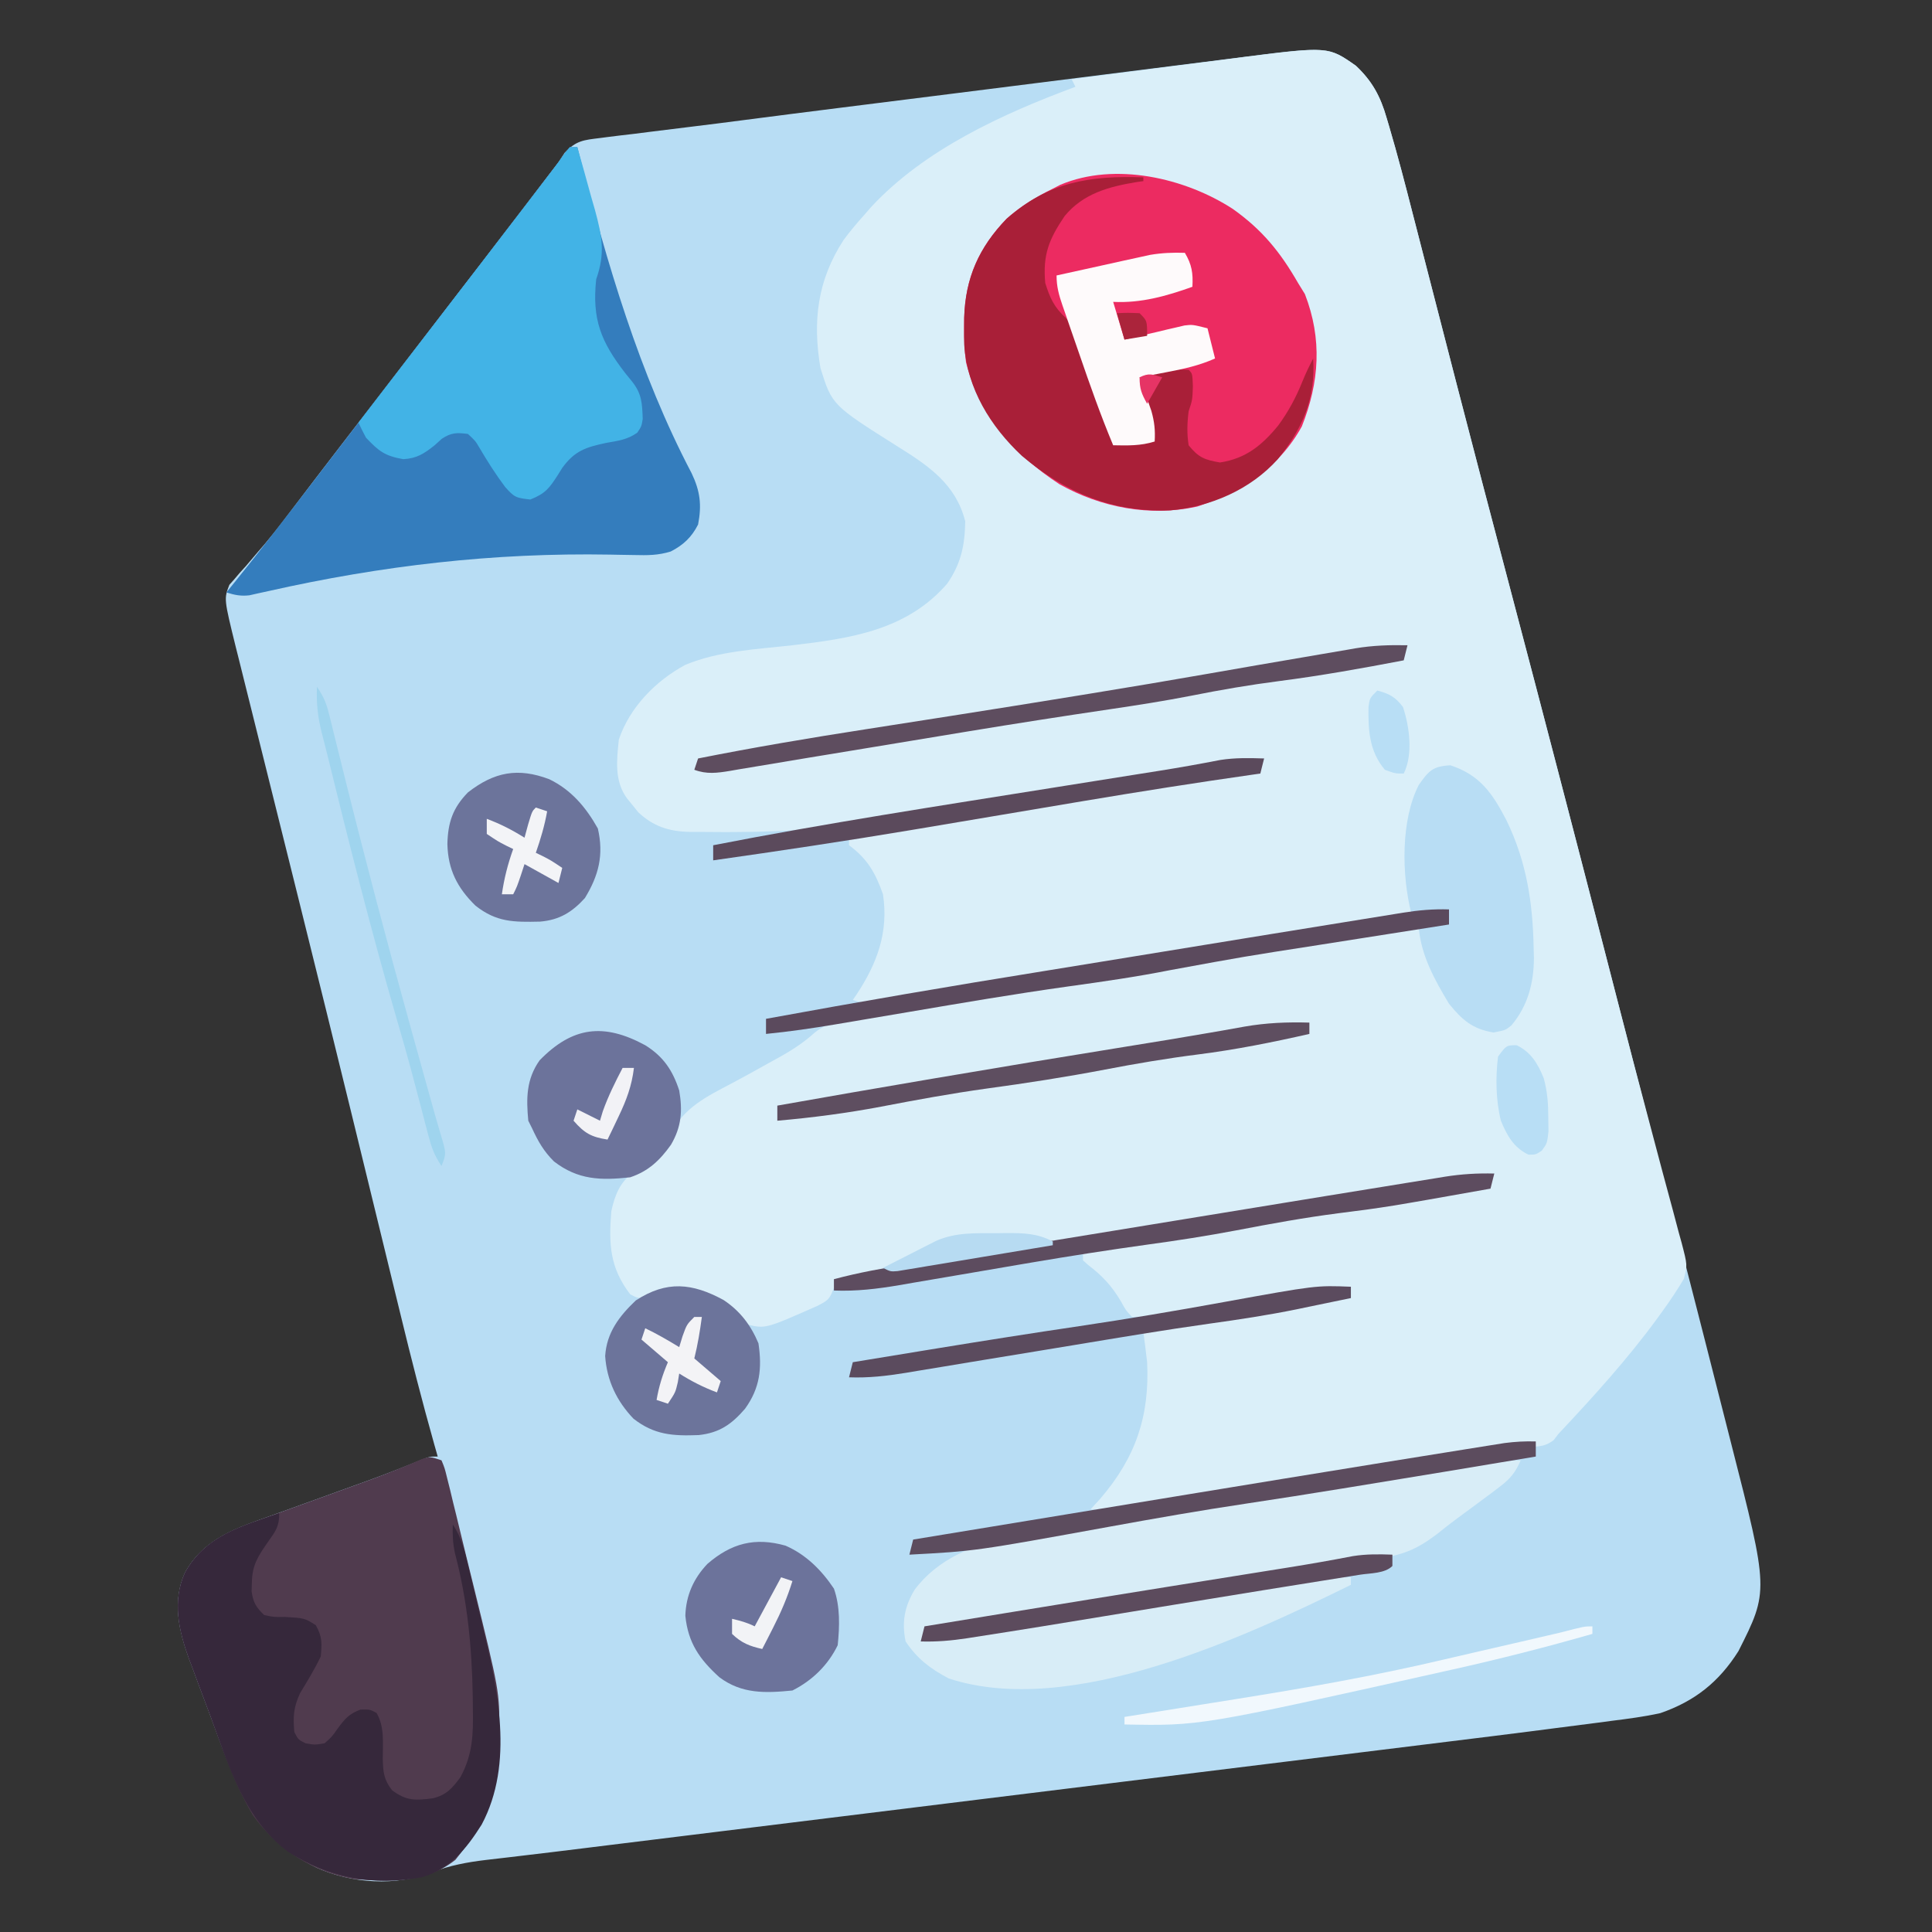 <?xml version="1.0" encoding="UTF-8"?>
<svg version="1.1" xmlns="http://www.w3.org/2000/svg" width="512" height="512">
<rect width="100%" height="100%" fill="#333333" stroke="none"/>
<path d="M0 0 C4.353 4.09 6.533 8.17 8.16 13.856 C8.369 14.557 8.578 15.258 8.794 15.98 C11.062 23.669 13.078 31.425 15.062 39.191 C15.47 40.775 15.879 42.358 16.288 43.941 C17.157 47.311 18.025 50.682 18.89 54.053 C20.99 62.233 23.104 70.41 25.216 78.587 C25.701 80.464 26.186 82.341 26.67 84.218 C31.193 101.732 35.784 119.228 40.402 136.717 C50.977 176.758 61.371 216.845 71.714 256.947 C73.212 262.755 74.711 268.563 76.211 274.371 C81.063 293.163 85.9 311.959 90.707 330.763 C91.352 333.287 91.998 335.811 92.644 338.335 C94.407 345.221 96.162 352.109 97.904 359 C98.412 361.01 98.923 363.019 99.437 365.027 C109.442 404.189 109.442 404.189 101.395 420.137 C96.238 428.327 89.809 433.424 80.684 436.582 C76.427 437.516 72.15 438.078 67.828 438.617 C66.6 438.781 65.372 438.945 64.106 439.114 C60.3 439.618 56.493 440.102 52.684 440.582 C50.435 440.872 48.187 441.163 45.939 441.454 C39.088 442.333 32.232 443.176 25.376 444.018 C22.78 444.338 20.185 444.659 17.589 444.98 C12.063 445.664 6.536 446.345 1.009 447.025 C-7.007 448.011 -15.023 449 -23.038 449.99 C-36.087 451.601 -49.136 453.211 -62.185 454.818 C-74.78 456.37 -87.375 457.922 -99.969 459.476 C-100.746 459.572 -101.522 459.668 -102.323 459.767 C-106.998 460.344 -111.673 460.92 -116.348 461.497 C-123.197 462.343 -130.047 463.188 -136.896 464.033 C-137.635 464.124 -138.374 464.215 -139.136 464.309 C-149.265 465.559 -159.395 466.808 -169.525 468.057 C-171.592 468.311 -173.658 468.566 -175.725 468.821 C-176.394 468.903 -177.064 468.986 -177.753 469.071 C-178.747 469.193 -178.747 469.193 -179.761 469.318 C-185.885 470.073 -192.01 470.828 -198.134 471.582 C-200.336 471.854 -202.537 472.126 -204.738 472.4 C-210.183 473.076 -215.63 473.739 -221.08 474.377 C-222.172 474.507 -223.265 474.637 -224.391 474.772 C-226.45 475.017 -228.51 475.258 -230.571 475.492 C-235.599 476.097 -240.119 476.939 -244.879 478.77 C-254.543 482.47 -265.895 481.757 -275.316 477.582 C-292.395 469.301 -297.44 453.916 -303.62 437.142 C-304.566 434.583 -305.531 432.032 -306.496 429.48 C-307.109 427.827 -307.721 426.174 -308.332 424.52 C-308.617 423.771 -308.903 423.023 -309.197 422.252 C-311.923 414.738 -313.712 406.939 -310.32 399.395 C-305.152 390.064 -296.431 387.455 -286.918 384.051 C-285.605 383.574 -285.605 383.574 -284.266 383.088 C-281.493 382.081 -278.717 381.081 -275.941 380.082 C-273.173 379.082 -270.405 378.08 -267.638 377.076 C-265.924 376.455 -264.21 375.836 -262.495 375.22 C-257.397 373.377 -252.367 371.411 -247.359 369.333 C-245.316 368.582 -245.316 368.582 -243.316 368.582 C-243.621 367.509 -243.926 366.436 -244.241 365.33 C-247.447 353.967 -250.357 342.551 -253.141 331.078 C-253.601 329.192 -254.061 327.307 -254.521 325.421 C-255.505 321.391 -256.487 317.359 -257.468 313.328 C-260.115 302.454 -262.77 291.582 -265.426 280.711 C-265.702 279.581 -265.978 278.45 -266.262 277.286 C-270.682 259.196 -275.151 241.118 -279.645 223.047 C-280.248 220.619 -280.851 218.192 -281.454 215.764 C-284.083 205.186 -286.715 194.609 -289.356 184.035 C-290.444 179.677 -291.527 175.319 -292.61 170.96 C-293.114 168.936 -293.619 166.913 -294.126 164.89 C-294.821 162.119 -295.51 159.347 -296.197 156.574 C-296.399 155.774 -296.601 154.975 -296.809 154.152 C-299.978 141.287 -299.978 141.287 -298.535 137.567 C-298.109 137.088 -297.684 136.61 -297.246 136.117 C-296.768 135.554 -296.291 134.99 -295.798 134.41 C-295.268 133.827 -294.738 133.245 -294.191 132.645 C-293.075 131.338 -291.96 130.029 -290.848 128.719 C-289.974 127.706 -289.974 127.706 -289.082 126.673 C-286.152 123.203 -283.428 119.58 -280.691 115.957 C-279.599 114.522 -278.507 113.087 -277.414 111.652 C-276.891 110.964 -276.368 110.276 -275.829 109.567 C-273.605 106.648 -271.368 103.739 -269.129 100.832 C-267.932 99.277 -267.932 99.277 -266.711 97.691 C-265.921 96.665 -265.131 95.639 -264.316 94.582 C-262.649 92.416 -260.983 90.249 -259.316 88.082 C-258.483 86.999 -257.65 85.915 -256.816 84.832 C-256.404 84.296 -255.991 83.76 -255.566 83.207 C-241.816 65.332 -241.816 65.332 -240.567 63.708 C-239.731 62.621 -238.896 61.535 -238.06 60.448 C-236.015 57.789 -233.969 55.131 -231.922 52.473 C-228.253 47.707 -224.588 42.94 -220.938 38.16 C-220.358 37.401 -219.778 36.642 -219.181 35.86 C-218.047 34.376 -216.914 32.891 -215.782 31.405 C-215.26 30.721 -214.737 30.037 -214.199 29.332 C-213.739 28.729 -213.279 28.125 -212.805 27.504 C-212.314 26.87 -211.823 26.235 -211.316 25.582 C-210.77 24.747 -210.223 23.911 -209.66 23.051 C-206.607 19.835 -204.693 19.698 -200.327 19.163 C-199.633 19.072 -198.939 18.981 -198.225 18.887 C-195.93 18.59 -193.634 18.325 -191.336 18.06 C-189.71 17.856 -188.085 17.65 -186.46 17.441 C-183.082 17.012 -179.704 16.596 -176.324 16.189 C-171.647 15.626 -166.974 15.028 -162.303 14.417 C-154.005 13.335 -145.704 12.282 -137.401 11.238 C-134.959 10.931 -132.517 10.624 -130.075 10.316 C-122.377 9.346 -114.678 8.379 -106.979 7.414 C-98.19 6.312 -89.401 5.204 -80.613 4.089 C-73.732 3.217 -66.851 2.351 -59.968 1.49 C-55.892 0.98 -51.816 0.467 -47.74 -0.052 C-43.928 -0.538 -40.115 -1.016 -36.301 -1.488 C-34.915 -1.661 -33.528 -1.836 -32.143 -2.015 C-7.41 -5.199 -7.41 -5.199 0 0 Z " fill="#B8DDF4" transform="translate(359.316,17.418)"/>
<path d="M0 0 C4.353 4.09 6.533 8.17 8.16 13.856 C8.369 14.557 8.578 15.258 8.794 15.98 C11.062 23.669 13.078 31.425 15.062 39.191 C15.47 40.775 15.879 42.358 16.288 43.941 C17.157 47.311 18.025 50.682 18.89 54.053 C20.99 62.233 23.104 70.41 25.216 78.587 C25.701 80.464 26.186 82.341 26.67 84.218 C31.392 102.503 36.19 120.766 41.012 139.025 C49.387 170.742 57.656 202.486 65.842 234.253 C66.744 237.756 67.648 241.259 68.551 244.762 C68.77 245.613 68.99 246.465 69.216 247.342 C72.006 258.161 74.835 268.969 77.717 279.764 C78.901 284.202 80.075 288.643 81.251 293.084 C82.157 296.482 83.079 299.876 84.001 303.269 C84.532 305.269 85.061 307.269 85.59 309.27 C85.836 310.155 86.083 311.04 86.337 311.952 C87.871 317.856 87.871 317.856 86.939 321.471 C85.172 324.442 83.275 327.287 81.246 330.082 C80.806 330.692 80.366 331.302 79.912 331.931 C71.961 342.802 62.898 352.777 53.684 362.582 C53.273 363.12 52.863 363.657 52.441 364.211 C49.793 366.277 47.59 365.933 44.258 365.977 C32.813 366.396 21.626 368.614 10.369 370.59 C6.443 371.279 2.515 371.958 -1.414 372.632 C-6.633 373.529 -11.852 374.43 -17.071 375.333 C-25.918 376.861 -34.768 378.367 -43.627 379.824 C-45.15 380.076 -46.672 380.331 -48.194 380.588 C-55.613 381.844 -62.769 382.899 -70.316 382.582 C-69.45 381.633 -68.584 380.685 -67.691 379.707 C-58.351 368.817 -54.621 357.847 -55.316 343.582 C-55.611 340.909 -55.96 338.248 -56.316 335.582 C-43.186 332.777 -30.084 330.621 -16.769 328.907 C-11.604 328.223 -6.46 327.407 -1.316 326.582 C-1.316 325.592 -1.316 324.602 -1.316 323.582 C-6.793 324.399 -12.27 325.217 -17.747 326.036 C-19.605 326.313 -21.463 326.591 -23.321 326.868 C-26.013 327.269 -28.704 327.671 -31.395 328.074 C-32.266 328.204 -33.138 328.335 -34.037 328.469 C-39.652 329.314 -45.25 330.228 -50.835 331.254 C-53.711 331.634 -56.419 331.749 -59.316 331.582 C-60.969 329.824 -60.969 329.824 -62.254 327.457 C-64.696 323.344 -67.202 320.656 -70.996 317.773 C-71.432 317.38 -71.868 316.987 -72.316 316.582 C-72.316 315.922 -72.316 315.262 -72.316 314.582 C-65.223 312.567 -58.014 311.595 -50.724 310.58 C-37.854 308.782 -25.09 306.697 -12.326 304.249 C-5.376 302.928 1.511 301.901 8.543 301.117 C17.643 300.025 26.667 298.21 35.684 296.582 C36.014 295.592 36.344 294.602 36.684 293.582 C17.068 296.526 -2.523 299.565 -22.066 302.957 C-38.817 305.863 -55.597 308.543 -72.397 311.152 C-88.085 313.589 -103.756 316.106 -119.407 318.768 C-125.699 319.835 -131.973 320.874 -138.316 321.582 C-138.316 322.325 -138.316 323.067 -138.316 323.832 C-139.468 326.998 -139.938 327.234 -142.816 328.707 C-156.459 334.732 -156.459 334.732 -161.316 333.582 C-163.133 332.18 -164.806 330.665 -166.5 329.117 C-171.697 324.725 -176.827 324.059 -183.316 324.582 C-184.991 325.229 -186.659 325.892 -188.316 326.582 C-190.379 326.582 -190.379 326.582 -192.316 325.582 C-197.738 318.456 -198.005 312.302 -197.316 303.582 C-196.349 299.155 -194.993 295.8 -191.258 293.086 C-189.683 292.148 -188.103 291.219 -186.52 290.297 C-183.839 288.21 -183.047 286.363 -181.691 283.27 C-178.172 276.124 -172.175 273.247 -165.415 269.688 C-162.571 268.189 -159.764 266.627 -156.959 265.058 C-155.578 264.285 -154.193 263.519 -152.805 262.759 C-149.328 260.831 -146.342 258.885 -143.379 256.207 C-139.875 253.455 -136.318 252.829 -132.02 252.168 C-130.484 251.915 -128.949 251.661 -127.414 251.408 C-126.179 251.209 -126.179 251.209 -124.919 251.006 C-121.273 250.412 -117.634 249.78 -113.994 249.149 C-110.014 248.46 -106.033 247.782 -102.052 247.103 C-100.025 246.756 -97.998 246.409 -95.972 246.062 C-84.977 244.174 -73.981 242.349 -62.944 240.724 C-52.174 239.132 -41.435 237.346 -30.691 235.582 C-28.574 235.236 -26.457 234.889 -24.34 234.543 C-22.257 234.202 -20.173 233.861 -18.09 233.52 C-17.083 233.355 -16.077 233.19 -15.04 233.021 C-10.344 232.251 -5.651 231.472 -0.962 230.664 C-0.137 230.523 0.688 230.382 1.537 230.237 C3.054 229.976 4.57 229.713 6.085 229.445 C9.659 228.833 13.056 228.441 16.684 228.582 C16.987 229.428 17.289 230.273 17.602 231.145 C22.569 244.729 22.569 244.729 32.684 254.582 C36.27 255.416 36.27 255.416 39.684 254.582 C43.568 251.012 45.378 246.71 45.89 241.465 C46.486 226.783 45.345 213.339 38.871 199.957 C38.552 199.293 38.233 198.63 37.904 197.946 C35.516 193.356 32.912 190.585 28.684 187.582 C25.148 186.35 25.148 186.35 21.684 186.582 C17.456 189.048 16.597 193.202 15.303 197.656 C14.209 202.825 14.371 207.947 14.496 213.207 C14.51 214.307 14.523 215.406 14.537 216.539 C14.572 219.221 14.621 221.901 14.684 224.582 C8.858 226.12 3.066 227.265 -2.883 228.211 C-3.809 228.361 -4.736 228.511 -5.691 228.666 C-8.753 229.162 -11.816 229.653 -14.879 230.145 C-17.048 230.495 -19.216 230.846 -21.385 231.197 C-24.804 231.75 -28.223 232.303 -31.643 232.855 C-41.177 234.394 -50.708 235.955 -60.238 237.522 C-70.561 239.218 -80.885 240.905 -91.21 242.586 C-95.068 243.215 -98.925 243.846 -102.782 244.48 C-106.673 245.119 -110.565 245.752 -114.457 246.377 C-116.435 246.696 -118.411 247.023 -120.387 247.35 C-121.533 247.533 -122.679 247.715 -123.859 247.902 C-124.829 248.06 -125.799 248.217 -126.798 248.379 C-129.269 248.578 -130.976 248.347 -133.316 247.582 C-132.99 247.109 -132.664 246.636 -132.328 246.148 C-126.858 237.87 -123.794 229.63 -125.316 219.582 C-127.304 213.895 -129.469 210.145 -134.316 206.582 C-134.316 205.922 -134.316 205.262 -134.316 204.582 C-111.675 200.49 -89.026 196.465 -66.316 192.77 C-65.457 192.629 -64.598 192.489 -63.713 192.344 C-50.937 190.259 -38.137 188.375 -25.316 186.582 C-24.986 185.592 -24.656 184.602 -24.316 183.582 C-41.738 186.218 -59.133 189.001 -76.518 191.873 C-80.546 192.537 -84.575 193.194 -88.604 193.849 C-104.832 196.48 -104.832 196.48 -121.02 199.344 C-135.551 201.988 -149.697 203.036 -164.441 203.082 C-165.725 203.089 -165.725 203.089 -167.035 203.097 C-169.466 203.102 -171.894 203.082 -174.324 203.051 C-175.045 203.05 -175.765 203.05 -176.507 203.049 C-182.002 202.923 -186.144 201.626 -190.18 197.828 C-190.897 196.933 -190.897 196.933 -191.629 196.02 C-192.12 195.42 -192.611 194.821 -193.117 194.203 C-196.531 189.588 -195.899 184.08 -195.316 178.582 C-192.476 170.048 -185.514 162.969 -177.691 158.77 C-168.809 155.078 -158.791 154.649 -149.316 153.582 C-133.866 151.765 -119.015 149.615 -108.305 137.262 C-104.618 131.917 -103.628 127.164 -103.52 120.734 C-105.989 110.966 -113.101 106.109 -121.254 101.02 C-138.807 89.948 -138.807 89.948 -141.875 80.164 C-144.004 67.712 -142.715 56.874 -135.742 46.164 C-134.037 43.854 -132.234 41.718 -130.316 39.582 C-129.682 38.855 -129.048 38.128 -128.395 37.379 C-114.215 22.133 -93.541 12.718 -74.316 5.582 C-74.811 4.592 -74.811 4.592 -75.316 3.582 C-67.581 2.574 -59.843 1.578 -52.105 0.591 C-49.477 0.256 -46.85 -0.085 -44.223 -0.427 C-40.428 -0.921 -36.632 -1.405 -32.836 -1.887 C-31.678 -2.04 -30.52 -2.193 -29.327 -2.351 C-7.282 -5.109 -7.282 -5.109 0 0 Z " fill="#DAEFF9" transform="translate(359.316,17.418)"/>
<path d="M0 0 C0.841 2.027 0.841 2.027 1.502 4.728 C1.883 6.241 1.883 6.241 2.271 7.785 C2.533 8.886 2.796 9.987 3.066 11.121 C3.346 12.25 3.626 13.379 3.914 14.542 C4.809 18.171 5.685 21.804 6.562 25.438 C7.157 27.854 7.753 30.27 8.35 32.686 C15.385 61.313 15.385 61.313 15.312 71.875 C15.307 72.745 15.301 73.615 15.295 74.511 C15.053 87.405 11.705 95.908 3.688 105.875 C-4.104 112.035 -13.449 111.736 -23 111 C-34.126 109.161 -43.469 103.1 -50 94 C-54.902 85.754 -58.001 76.525 -61.304 67.56 C-62.25 65.001 -63.214 62.45 -64.18 59.898 C-64.793 58.245 -65.405 56.592 -66.016 54.938 C-66.301 54.189 -66.586 53.441 -66.88 52.67 C-69.607 45.156 -71.396 37.357 -68.004 29.812 C-62.836 20.482 -54.114 17.873 -44.602 14.469 C-43.727 14.151 -42.852 13.833 -41.95 13.506 C-39.177 12.499 -36.401 11.499 -33.625 10.5 C-30.857 9.5 -28.089 8.498 -25.321 7.494 C-23.608 6.873 -21.894 6.254 -20.179 5.638 C-15.091 3.798 -10.102 1.813 -5.141 -0.347 C-3 -1 -3 -1 0 0 Z " fill="#503B4E" transform="translate(117,387)"/>
<path d="M0 0 C0.66 0 1.32 0 2 0 C2.24 0.946 2.24 0.946 2.484 1.911 C9.848 30.721 18.404 59.966 32.285 86.406 C34.554 91.161 35 94.846 34 100 C32.327 103.333 30.105 105.433 26.756 107.151 C23.39 108.188 20.608 108.175 17.086 108.09 C15.689 108.066 14.292 108.044 12.896 108.022 C12.16 108.007 11.425 107.993 10.668 107.978 C-20.2 107.435 -49.85 110.882 -79.945 117.664 C-80.828 117.856 -81.711 118.048 -82.621 118.246 C-83.377 118.417 -84.133 118.588 -84.912 118.763 C-87.204 119.023 -88.815 118.692 -91 118 C-89.927 116.672 -89.927 116.672 -88.832 115.316 C-81.581 106.313 -74.509 97.187 -67.512 87.985 C-65.289 85.066 -63.052 82.157 -60.812 79.25 C-60.015 78.214 -59.217 77.177 -58.395 76.109 C-57.604 75.083 -56.814 74.057 -56 73 C-54.333 70.834 -52.667 68.667 -51 66.5 C-50.167 65.417 -49.333 64.333 -48.5 63.25 C-48.087 62.714 -47.675 62.178 -47.25 61.625 C-33.5 43.75 -33.5 43.75 -32.251 42.126 C-31.415 41.039 -30.579 39.953 -29.743 38.866 C-27.698 36.207 -25.652 33.549 -23.605 30.891 C-18.748 24.581 -13.901 18.263 -9.062 11.938 C-8.507 11.211 -7.951 10.484 -7.378 9.735 C-6.852 9.048 -6.327 8.361 -5.785 7.652 C-5.294 7.013 -4.803 6.373 -4.297 5.714 C-3.251 4.332 -2.243 2.922 -1.246 1.504 C-0.629 0.759 -0.629 0.759 0 0 Z " fill="#347DBD" transform="translate(151,39)"/>
<path d="M0 0 C7.757 5.518 12.519 11.347 17.273 19.617 C17.872 20.587 18.47 21.556 19.086 22.555 C23.709 34.477 22.937 45.907 18.273 57.617 C12.186 68.682 2.149 74.992 -9.477 78.867 C-21.996 81.589 -34.872 79.168 -45.977 72.93 C-58.05 65 -67.182 54.85 -70.727 40.617 C-71.154 37.499 -71.252 34.45 -71.227 31.305 C-71.22 30.477 -71.214 29.65 -71.207 28.797 C-70.895 18.277 -67.277 10.177 -59.961 2.586 C-56.198 -0.729 -52.215 -3.171 -47.727 -5.383 C-47.065 -5.723 -46.404 -6.063 -45.723 -6.414 C-31.22 -12.544 -12.623 -8.211 0 0 Z " fill="#EC2B61" transform="translate(326.727,55.383)"/>
<path d="M0 0 C-1.36 3.159 -2.758 4.886 -5.492 6.953 C-6.54 7.753 -6.54 7.753 -7.609 8.569 C-8.731 9.401 -8.731 9.401 -9.875 10.25 C-10.646 10.823 -11.417 11.397 -12.211 11.988 C-13.761 13.135 -15.314 14.279 -16.87 15.418 C-18.68 16.762 -20.442 18.143 -22.195 19.559 C-27.552 23.624 -31.713 25.388 -38.438 25.977 C-45.315 26.66 -52.117 27.584 -58.938 28.699 C-59.9 28.856 -60.862 29.013 -61.854 29.175 C-64.903 29.676 -67.952 30.182 -71 30.688 C-73.155 31.042 -75.31 31.397 -77.466 31.751 C-93.039 34.316 -108.601 36.949 -124.15 39.653 C-135.41 41.604 -146.693 43.345 -158 45 C-158.33 45.99 -158.66 46.98 -159 48 C-156.927 47.662 -154.854 47.323 -152.781 46.985 C-150.89 46.676 -148.999 46.367 -147.108 46.058 C-141.725 45.18 -136.341 44.301 -130.958 43.422 C-120.468 41.709 -109.978 39.996 -99.488 38.284 C-95.006 37.553 -90.525 36.821 -86.043 36.09 C-83.896 35.739 -81.749 35.389 -79.602 35.039 C-76.595 34.548 -73.589 34.057 -70.582 33.566 C-69.254 33.35 -69.254 33.35 -67.899 33.129 C-67.075 32.994 -66.251 32.86 -65.402 32.721 C-64.639 32.597 -63.877 32.473 -63.091 32.345 C-61.251 32.041 -59.412 31.726 -57.574 31.408 C-54.881 30.981 -52.35 30.901 -49.625 30.938 C-48.314 30.951 -48.314 30.951 -46.977 30.965 C-46.324 30.976 -45.672 30.988 -45 31 C-45 31.66 -45 32.32 -45 33 C-73.32 46.956 -119.405 68.371 -151.562 57.812 C-156.418 55.252 -159.91 52.636 -163 48 C-164.065 42.899 -163.29 38.761 -160.625 34.312 C-154.657 26.267 -144.884 22.071 -135.181 20.561 C-134.118 20.421 -133.056 20.281 -131.961 20.137 C-126.076 19.32 -120.222 18.388 -114.367 17.379 C-113.517 17.232 -112.666 17.086 -111.79 16.935 C-108.278 16.328 -104.768 15.718 -101.257 15.107 C-90.974 13.322 -80.688 11.62 -70.362 10.096 C-62.454 8.928 -54.562 7.663 -46.672 6.375 C-44.367 5.999 -42.063 5.624 -39.758 5.25 C-38.615 5.064 -38.615 5.064 -37.449 4.874 C-35.924 4.626 -34.399 4.379 -32.874 4.132 C-28.953 3.494 -25.038 2.835 -21.126 2.145 C-20.326 2.005 -19.526 1.866 -18.702 1.723 C-17.189 1.459 -15.678 1.19 -14.168 0.914 C-9.38 0.084 -4.861 -0.115 0 0 Z " fill="#D8EDF7" transform="translate(403,387)"/>
<path d="M0 0 C0 3.606 -0.9 4.652 -2.938 7.562 C-5.598 11.394 -7.156 13.665 -7.25 18.375 C-7.276 19.146 -7.302 19.917 -7.328 20.711 C-6.905 23.659 -6.153 24.943 -4 27 C-1.403 27.551 -1.403 27.551 1.438 27.5 C6.703 27.813 6.703 27.813 9.688 29.688 C11.422 32.743 11.323 34.505 11 38 C9.377 41.375 7.472 44.483 5.531 47.684 C3.799 51.436 3.627 53.913 4 58 C5.044 60.045 5.044 60.045 7 61 C9.429 61.417 9.429 61.417 12 61 C13.931 59.307 13.931 59.307 15.5 57.062 C17.441 54.467 18.468 53.198 21.531 52.059 C24 52 24 52 25.785 52.941 C27.95 56.609 27.436 60.951 27.439 65.107 C27.535 68.644 27.697 70.613 29.91 73.441 C33.751 76.306 36.105 76.158 40.746 75.562 C44.332 74.668 45.837 72.926 48 70 C51.324 63.875 51.432 58.576 51.312 51.688 C51.302 50.629 51.291 49.57 51.281 48.479 C51.066 35.613 49.878 23.166 46.586 10.699 C46.009 8.042 45.891 5.709 46 3 C48.385 6.577 49.158 10.091 50.129 14.211 C50.323 15.016 50.518 15.821 50.718 16.651 C51.339 19.224 51.951 21.8 52.562 24.375 C52.978 26.102 53.394 27.828 53.811 29.555 C57.877 46.466 62.322 66.282 53.641 82.547 C49.528 89.034 45.356 94.284 37.785 96.496 C24.845 98.837 13.317 96.738 2.32 89.723 C-9.365 81.047 -13.473 66.671 -18.304 53.56 C-19.25 51.001 -20.214 48.45 -21.18 45.898 C-21.793 44.245 -22.405 42.592 -23.016 40.938 C-23.301 40.189 -23.586 39.441 -23.88 38.67 C-26.607 31.156 -28.396 23.357 -25.004 15.812 C-19.508 5.891 -10.129 3.5 0 0 Z " fill="#36283B" transform="translate(74,401)"/>
<path d="M0 0 C0.66 0 1.32 0 2 0 C3.24 4.325 4.436 8.661 5.625 13 C5.976 14.221 6.326 15.441 6.688 16.699 C8.583 23.712 9.421 28.135 7 35 C5.853 45.666 8.294 51.6 14.688 59.875 C15.289 60.615 15.891 61.355 16.512 62.117 C19.107 65.4 19.173 67.869 19.328 72.027 C19 74 19 74 17.883 75.668 C15.252 77.529 12.786 77.818 9.625 78.375 C4.265 79.528 1.328 80.424 -2 85 C-2.379 85.608 -2.758 86.217 -3.148 86.844 C-5.404 90.349 -6.435 91.774 -10.438 93.375 C-14.287 92.97 -14.697 92.777 -17.125 90.062 C-19.611 86.753 -21.821 83.264 -23.922 79.699 C-25.015 77.839 -25.015 77.839 -27 76 C-29.959 75.613 -31.453 75.633 -33.957 77.312 C-34.569 77.869 -35.182 78.426 -35.812 79 C-38.606 81.214 -40.528 82.488 -44.125 82.688 C-49.069 81.81 -50.564 80.599 -54 77 C-54.704 75.686 -55.38 74.356 -56 73 C-33.5 43.75 -33.5 43.75 -32.251 42.126 C-31.415 41.039 -30.579 39.953 -29.743 38.866 C-27.698 36.207 -25.652 33.549 -23.605 30.891 C-18.748 24.581 -13.901 18.263 -9.062 11.938 C-8.507 11.211 -7.951 10.484 -7.378 9.735 C-6.589 8.704 -6.589 8.704 -5.785 7.652 C-5.294 7.013 -4.803 6.373 -4.297 5.714 C-3.251 4.332 -2.243 2.922 -1.246 1.504 C-0.629 0.759 -0.629 0.759 0 0 Z " fill="#42B3E6" transform="translate(151,39)"/>
<path d="M0 0 C0 0.33 0 0.66 0 1 C-0.617 1.086 -1.235 1.173 -1.871 1.262 C-9.225 2.482 -15.962 4.311 -20.859 10.258 C-25.039 16.447 -26.677 20.505 -26 28 C-24.722 32.035 -23.666 34.384 -20.554 37.262 C-17.595 40.434 -16.637 42.936 -15.324 47.051 C-15.109 47.71 -14.894 48.368 -14.673 49.047 C-13.997 51.131 -13.342 53.221 -12.688 55.312 C-12.23 56.735 -11.771 58.158 -11.311 59.58 C-10.191 63.048 -9.09 66.522 -8 70 C-4.37 70 -0.74 70 3 70 C2.711 69.024 2.422 68.048 2.125 67.043 C1.75 65.758 1.375 64.473 1 63.188 C0.629 61.923 0.258 60.658 -0.125 59.355 C-1 56 -1 56 -1 53 C3.495 51.246 7.178 50.716 12 51 C13 52 13 52 13.125 55.375 C13 59 13 59 12 62 C11.605 65.063 11.52 67.944 12 71 C14.604 74.235 16.242 74.871 20.312 75.562 C27.157 74.518 31.421 71.032 35.75 65.75 C38.466 62.044 40.463 58.299 42.176 54.043 C43.014 51.966 43.976 49.991 45 48 C45.679 58.529 42.245 66.543 35.613 74.707 C28.354 82.775 17.81 87.324 7.113 88.25 C-8.179 88.84 -20.663 83.518 -32.188 73.812 C-40.539 66 -46.701 55.988 -47.469 44.387 C-47.503 42.821 -47.513 41.254 -47.5 39.688 C-47.494 38.86 -47.487 38.033 -47.48 37.18 C-47.169 26.66 -43.55 18.56 -36.234 10.969 C-25.174 1.223 -14.248 -0.507 0 0 Z " fill="#A91F38" transform="translate(303,47)"/>
<path d="M0 0 C7.846 2.57 11.203 7.512 14.875 14.625 C20.21 25.627 21.839 36.453 22.062 48.562 C22.096 49.793 22.096 49.793 22.131 51.048 C22.104 57.686 20.522 63.724 16.189 68.904 C14.625 70.188 14.625 70.188 11.438 70.812 C5.881 69.902 3.133 67.519 -0.375 63.188 C-4.142 56.923 -7.683 50.584 -8.375 43.188 C-6.407 41.219 -3.027 41.525 -0.375 41.188 C-0.375 40.528 -0.375 39.867 -0.375 39.188 C-3.675 39.188 -6.975 39.188 -10.375 39.188 C-12.915 29.087 -13.189 14.565 -8.375 5.188 C-5.692 1.387 -4.669 0.259 0 0 Z " fill="#B8DDF4" transform="translate(384.375,202.812)"/>
<path d="M0 0 C5.477 2.413 9.492 6.449 12.816 11.383 C14.491 16.152 14.33 21.41 13.816 26.383 C11.297 31.615 7.046 35.768 1.816 38.383 C-5.371 39.095 -11.585 39.319 -17.535 34.875 C-22.783 30.124 -25.853 25.74 -26.559 18.57 C-26.397 13.221 -24.402 8.725 -20.723 4.84 C-14.406 -0.627 -8.149 -2.303 0 0 Z " fill="#6C739B" transform="translate(208.184,409.617)"/>
<path d="M0 0 C4.374 2.884 7.236 6.663 9.27 11.496 C10.25 18.144 9.671 23.354 5.703 28.84 C2.124 32.974 -1.069 35.205 -6.551 35.805 C-13.405 36.072 -18.342 35.773 -23.852 31.461 C-28.304 26.805 -30.921 21.324 -31.355 14.871 C-30.971 8.658 -27.617 4.289 -23.23 0.121 C-15.059 -5.19 -8.306 -4.504 0 0 Z " fill="#6C749B" transform="translate(191.73,344.504)"/>
<path d="M0 0 C4.802 2.988 7.282 6.681 9 12 C9.92 17.369 9.595 21.637 6.812 26.375 C3.877 30.491 0.857 33.381 -4 35 C-11.809 35.854 -17.839 35.7 -24.191 30.793 C-26.914 28.094 -28.394 25.479 -30 22 C-30.33 21.34 -30.66 20.68 -31 20 C-31.557 14.047 -31.541 9.027 -28 4 C-19.269 -4.968 -10.985 -5.958 0 0 Z " fill="#6C739B" transform="translate(171,277)"/>
<path d="M0 0 C5.862 2.85 9.722 7.442 12.875 13.062 C14.484 20.035 13.111 25.502 9.438 31.5 C6.034 35.25 2.666 37.316 -2.453 37.738 C-9.449 37.893 -14 37.904 -19.562 33.5 C-24.39 28.776 -26.833 23.961 -27 17.188 C-26.861 11.467 -25.578 7.627 -21.562 3.5 C-14.542 -1.972 -8.275 -3.122 0 0 Z " fill="#6C749B" transform="translate(145.562,206.5)"/>
<path d="M0 0 C1.858 3.135 2.201 5.375 2 9 C-4.861 11.463 -11.661 13.376 -19 13 C-18.01 16.3 -17.02 19.6 -16 23 C-14.747 22.7 -13.494 22.399 -12.203 22.09 C-10.552 21.705 -8.901 21.321 -7.25 20.938 C-6.425 20.738 -5.6 20.539 -4.75 20.334 C-3.951 20.15 -3.152 19.967 -2.328 19.777 C-1.595 19.605 -0.862 19.432 -0.106 19.254 C2 19 2 19 6 20 C6.66 22.64 7.32 25.28 8 28 C3.842 29.857 -0.36 30.79 -4.812 31.625 C-5.505 31.759 -6.198 31.893 -6.912 32.031 C-8.607 32.359 -10.304 32.68 -12 33 C-11.711 33.808 -11.422 34.616 -11.125 35.449 C-10.754 36.518 -10.383 37.586 -10 38.688 C-9.443 40.271 -9.443 40.271 -8.875 41.887 C-8.061 44.784 -7.823 47.017 -8 50 C-11.674 51.176 -15.169 51.074 -19 51 C-22.333 43.026 -25.196 34.908 -28.001 26.739 C-28.758 24.541 -29.521 22.346 -30.285 20.15 C-30.769 18.748 -31.252 17.345 -31.734 15.941 C-32.076 14.962 -32.076 14.962 -32.425 13.962 C-33.38 11.164 -34 8.982 -34 6 C-30.124 5.137 -26.246 4.283 -22.367 3.437 C-20.404 3.006 -18.442 2.57 -16.48 2.133 C-15.237 1.862 -13.993 1.591 -12.711 1.312 C-10.998 0.935 -10.998 0.935 -9.251 0.551 C-6.096 0.016 -3.193 -0.101 0 0 Z " fill="#FEFAFB" transform="translate(314,67)"/>
<path d="M0 0 C-0.33 1.32 -0.66 2.64 -1 4 C-11.989 6.102 -22.964 8.072 -34.062 9.5 C-41.85 10.507 -49.514 11.815 -57.211 13.355 C-64.439 14.768 -71.694 15.9 -78.979 16.975 C-91.407 18.812 -103.816 20.749 -116.211 22.789 C-116.918 22.905 -117.625 23.022 -118.353 23.142 C-122.642 23.848 -126.93 24.557 -131.217 25.268 C-134.853 25.87 -138.489 26.47 -142.125 27.07 C-142.839 27.188 -143.552 27.306 -144.287 27.427 C-147.775 28.003 -151.262 28.578 -154.75 29.15 C-155.408 29.258 -156.066 29.366 -156.745 29.477 C-157.389 29.583 -158.034 29.689 -158.698 29.798 C-163.175 30.532 -167.65 31.278 -172.122 32.038 C-173.844 32.325 -175.567 32.612 -177.289 32.898 C-178.037 33.029 -178.785 33.16 -179.555 33.295 C-182.959 33.853 -185.72 34.229 -189 33 C-188.67 32.01 -188.34 31.02 -188 30 C-173.221 27.063 -158.399 24.561 -143.51 22.252 C-137.245 21.279 -130.982 20.295 -124.719 19.312 C-123.468 19.117 -122.217 18.921 -120.929 18.719 C-109.405 16.912 -97.888 15.064 -86.375 13.188 C-85.485 13.042 -84.595 12.897 -83.678 12.748 C-73.292 11.052 -62.914 9.317 -52.548 7.496 C-44.208 6.031 -35.864 4.585 -27.516 3.168 C-25.9 2.893 -24.284 2.615 -22.668 2.335 C-20.396 1.941 -18.122 1.555 -15.848 1.172 C-15.175 1.053 -14.502 0.935 -13.808 0.813 C-9.132 0.037 -4.72 -0.099 0 0 Z " fill="#5E4D5F" transform="translate(373,171)"/>
<path d="M0 0 C0 1.32 0 2.64 0 4 C-0.743 4.116 -1.485 4.233 -2.25 4.353 C-9.352 5.466 -16.454 6.584 -23.554 7.704 C-27.202 8.28 -30.851 8.854 -34.499 9.426 C-54.197 12.483 -54.197 12.483 -73.801 16.078 C-82.798 17.866 -91.838 19.161 -100.923 20.419 C-115.058 22.392 -129.118 24.798 -143.188 27.188 C-147.186 27.866 -151.185 28.542 -155.185 29.216 C-157.64 29.63 -160.096 30.046 -162.551 30.465 C-168.692 31.5 -174.802 32.385 -181 33 C-181 31.68 -181 30.36 -181 29 C-156.548 24.515 -132.063 20.313 -107.518 16.372 C-99.627 15.104 -91.74 13.815 -83.853 12.522 C-73.604 10.842 -63.353 9.171 -53.101 7.504 C-51.012 7.165 -48.922 6.824 -46.832 6.484 C-40.632 5.474 -34.43 4.468 -28.228 3.47 C-26.303 3.16 -24.377 2.848 -22.452 2.534 C-19.798 2.101 -17.143 1.675 -14.488 1.25 C-13.712 1.122 -12.937 0.995 -12.137 0.863 C-8.05 0.216 -4.138 -0.131 0 0 Z " fill="#5B4A5D" transform="translate(384,241)"/>
<path d="M0 0 C-0.33 1.32 -0.66 2.64 -1 4 C-28.545 8.899 -28.545 8.899 -41.125 10.5 C-50.279 11.671 -59.304 13.321 -68.365 15.059 C-76.193 16.537 -84.022 17.761 -91.914 18.832 C-102.163 20.26 -112.376 21.847 -122.578 23.578 C-123.868 23.797 -125.158 24.015 -126.487 24.241 C-131.759 25.138 -137.03 26.04 -142.3 26.947 C-146.225 27.623 -150.151 28.288 -154.078 28.953 C-155.261 29.159 -156.445 29.366 -157.664 29.578 C-163.532 30.568 -169.048 31.239 -175 31 C-175 30.01 -175 29.02 -175 28 C-168.326 26.205 -161.628 25.03 -154.809 23.934 C-153.616 23.739 -152.423 23.544 -151.193 23.344 C-147.951 22.815 -144.708 22.29 -141.465 21.766 C-138.042 21.212 -134.62 20.654 -131.198 20.096 C-126.261 19.293 -121.325 18.49 -116.389 17.689 C-108.018 16.33 -99.649 14.961 -91.281 13.586 C-78.934 11.557 -66.585 9.538 -54.235 7.527 C-50.976 6.996 -47.717 6.463 -44.458 5.931 C-39.271 5.084 -34.085 4.242 -28.897 3.406 C-26.991 3.098 -25.085 2.788 -23.18 2.476 C-20.579 2.05 -17.977 1.632 -15.375 1.215 C-14.624 1.09 -13.872 0.966 -13.098 0.838 C-8.657 0.136 -4.477 -0.114 0 0 Z " fill="#5D4C5F" transform="translate(396,311)"/>
<path d="M0 0 C0 1.32 0 2.64 0 4 C-16.244 6.727 -32.492 9.421 -48.75 12.062 C-49.541 12.191 -50.331 12.32 -51.146 12.452 C-59.709 13.843 -68.275 15.204 -76.856 16.486 C-88.886 18.284 -100.846 20.385 -112.812 22.562 C-148.575 29.063 -148.575 29.063 -166 30 C-165.67 28.68 -165.34 27.36 -165 26 C-140.667 21.996 -116.334 17.996 -92 14 C-91.325 13.889 -90.65 13.778 -89.954 13.664 C-74.305 11.094 -58.655 8.534 -43 6 C-42.072 5.85 -41.144 5.699 -40.188 5.544 C-34.717 4.658 -29.245 3.777 -23.773 2.904 C-22.116 2.639 -20.46 2.372 -18.804 2.105 C-16.562 1.743 -14.32 1.386 -12.078 1.031 C-10.824 0.831 -9.57 0.63 -8.278 0.424 C-5.464 0.06 -2.831 -0.089 0 0 Z " fill="#5C4C5E" transform="translate(407,382)"/>
<path d="M0 0 C-0.33 1.32 -0.66 2.64 -1 4 C-1.6 4.085 -2.201 4.17 -2.819 4.257 C-17.853 6.398 -32.841 8.764 -47.816 11.277 C-48.692 11.424 -49.567 11.571 -50.469 11.722 C-57.747 12.944 -65.024 14.171 -72.3 15.4 C-78.617 16.467 -84.935 17.531 -91.254 18.59 C-92.129 18.736 -93.004 18.883 -93.905 19.034 C-111.236 21.93 -128.604 24.534 -146 27 C-146 25.68 -146 24.36 -146 23 C-116.168 17.177 -86.115 12.573 -56.105 7.777 C-54.971 7.596 -53.836 7.415 -52.667 7.228 C-47.197 6.354 -41.728 5.482 -36.258 4.614 C-35.249 4.454 -34.241 4.293 -33.202 4.128 C-31.341 3.831 -29.48 3.536 -27.618 3.242 C-22.242 2.385 -16.895 1.433 -11.551 0.391 C-7.664 -0.205 -3.925 -0.129 0 0 Z " fill="#5B4A5C" transform="translate(335,201)"/>
<path d="M0 0 C0 0.99 0 1.98 0 3 C-9.791 5.227 -19.534 7.177 -29.5 8.438 C-37.773 9.486 -45.936 10.865 -54.125 12.438 C-64.549 14.435 -74.981 16.045 -85.496 17.476 C-94.893 18.78 -104.185 20.482 -113.499 22.274 C-122.631 24.002 -131.745 25.189 -141 26 C-141 24.68 -141 23.36 -141 22 C-128.051 19.698 -115.091 17.458 -102.125 15.25 C-101.116 15.078 -100.107 14.906 -99.067 14.729 C-82.279 11.87 -65.478 9.089 -48.665 6.38 C-41.216 5.179 -33.769 3.973 -26.336 2.676 C-25.23 2.484 -24.124 2.292 -22.984 2.095 C-21.062 1.759 -19.141 1.417 -17.221 1.065 C-11.435 0.058 -5.869 -0.175 0 0 Z " fill="#5E4E60" transform="translate(347,271)"/>
<path d="M0 0 C0 0.99 0 1.98 0 3 C-3.727 3.782 -7.457 4.548 -11.188 5.312 C-12.204 5.526 -13.22 5.739 -14.268 5.959 C-21.927 7.519 -29.594 8.688 -37.333 9.761 C-49.339 11.441 -61.29 13.459 -73.25 15.438 C-75.592 15.824 -77.935 16.21 -80.277 16.596 C-81.433 16.786 -82.59 16.977 -83.781 17.173 C-88.374 17.928 -92.968 18.681 -97.562 19.434 C-101.061 20.01 -104.559 20.593 -108.057 21.176 C-110.303 21.546 -112.55 21.916 -114.797 22.285 C-115.823 22.458 -116.85 22.632 -117.908 22.81 C-123.013 23.642 -127.827 24.198 -133 24 C-132.67 22.68 -132.34 21.36 -132 20 C-125.521 18.934 -119.042 17.872 -112.562 16.812 C-111.098 16.573 -111.098 16.573 -109.604 16.329 C-97.061 14.28 -84.511 12.298 -71.938 10.438 C-59.127 8.537 -46.379 6.372 -33.638 4.054 C-9.24 -0.37 -9.24 -0.37 0 0 Z " fill="#5B4B5E" transform="translate(358,341)"/>
<path d="M0 0 C0 0.99 0 1.98 0 3 C-2.018 5.018 -5.804 4.878 -8.57 5.312 C-9.374 5.442 -10.178 5.572 -11.006 5.705 C-13.712 6.14 -16.418 6.57 -19.125 7 C-22.025 7.465 -24.925 7.932 -27.824 8.398 C-29.896 8.731 -31.968 9.064 -34.04 9.396 C-42.161 10.7 -50.279 12.025 -58.395 13.359 C-60.209 13.657 -60.209 13.657 -62.06 13.962 C-66.851 14.749 -71.643 15.537 -76.434 16.326 C-87.701 18.182 -98.969 20.028 -110.254 21.766 C-111.057 21.892 -111.861 22.019 -112.689 22.15 C-116.836 22.778 -120.79 23.132 -125 23 C-124.67 21.68 -124.34 20.36 -124 19 C-117 17.853 -110 16.707 -103 15.562 C-101.926 15.387 -100.853 15.211 -99.747 15.03 C-86.389 12.847 -73.029 10.678 -59.664 8.535 C-57.775 8.232 -57.775 8.232 -55.847 7.923 C-49.698 6.937 -43.548 5.953 -37.398 4.971 C-35.133 4.608 -32.867 4.246 -30.602 3.883 C-29.589 3.722 -28.576 3.56 -27.533 3.394 C-21.821 2.479 -16.135 1.485 -10.456 0.384 C-6.925 -0.168 -3.567 -0.135 0 0 Z " fill="#5C4B5D" transform="translate(369,412)"/>
<path d="M0 0 C3.816 1.85 5.61 4.877 7.16 8.727 C8.154 12.334 8.363 15.45 8.375 19.188 C8.392 20.398 8.409 21.608 8.426 22.855 C8.062 26 8.062 26 6.664 27.926 C5.062 29 5.062 29 3.125 29 C-0.843 27.076 -2.533 23.97 -4.188 20 C-5.526 14.548 -5.634 8.545 -4.938 3 C-2.718 0 -2.718 0 0 0 Z " fill="#B8DEF5" transform="translate(401.938,277)"/>
<path d="M0 0 C1.845 2.768 2.485 4.331 3.258 7.469 C3.487 8.385 3.716 9.301 3.952 10.244 C4.198 11.248 4.443 12.251 4.695 13.285 C5.244 15.484 5.793 17.682 6.343 19.881 C6.633 21.05 6.923 22.22 7.222 23.425 C12.755 45.705 18.611 67.88 24.75 90 C25.1 91.26 25.449 92.52 25.809 93.819 C27.377 99.465 28.948 105.11 30.526 110.754 C30.78 111.663 31.034 112.573 31.295 113.51 C31.736 115.069 32.188 116.624 32.655 118.176 C34.319 123.701 34.319 123.701 33 127 C31.046 124.07 30.359 122.118 29.484 118.758 C29.206 117.704 28.928 116.65 28.641 115.563 C28.347 114.429 28.053 113.294 27.75 112.125 C27.117 109.726 26.483 107.328 25.848 104.93 C25.533 103.742 25.219 102.555 24.895 101.331 C23.719 96.953 22.46 92.601 21.188 88.25 C14.382 64.772 8.374 41.024 2.566 17.282 C2.19 15.766 1.804 14.252 1.407 12.741 C0.239 8.274 -0.191 4.579 0 0 Z " fill="#9FD4EE" transform="translate(84,182)"/>
<path d="M0 0 C0 0.66 0 1.32 0 2 C-12.278 5.524 -24.595 8.659 -37.062 11.438 C-37.921 11.63 -38.779 11.822 -39.663 12.02 C-103.977 26.385 -103.977 26.385 -124 26 C-124 25.34 -124 24.68 -124 24 C-123.431 23.91 -122.862 23.82 -122.276 23.728 C-115.862 22.714 -109.451 21.685 -103.04 20.65 C-100.266 20.203 -97.492 19.76 -94.718 19.318 C-76.167 16.364 -57.774 13.136 -39.482 8.819 C-36.278 8.065 -33.071 7.324 -29.863 6.589 C-26.387 5.792 -22.912 4.99 -19.438 4.188 C-18.773 4.034 -18.109 3.881 -17.424 3.724 C-15.552 3.291 -13.68 2.855 -11.809 2.418 C-10.734 2.168 -9.66 1.918 -8.552 1.661 C-2.138 0 -2.138 0 0 0 Z " fill="#F1F8FD" transform="translate(422,431)"/>
<path d="M0 0 C0.894 -0.012 1.788 -0.024 2.709 -0.037 C7.263 -0.047 10.935 0.007 15.062 2.188 C15.062 2.518 15.062 2.848 15.062 3.188 C8.977 4.211 2.889 5.226 -3.199 6.233 C-5.272 6.577 -7.343 6.924 -9.415 7.272 C-12.388 7.772 -15.362 8.264 -18.336 8.754 C-19.266 8.912 -20.196 9.07 -21.155 9.234 C-22.016 9.374 -22.876 9.514 -23.763 9.658 C-24.523 9.785 -25.282 9.912 -26.065 10.042 C-27.938 10.188 -27.938 10.188 -29.938 9.188 C-27.357 7.87 -24.773 6.558 -22.188 5.25 C-21.458 4.877 -20.728 4.504 -19.977 4.119 C-19.268 3.761 -18.559 3.404 -17.828 3.035 C-16.854 2.54 -16.854 2.54 -15.86 2.035 C-10.682 -0.248 -5.564 0.004 0 0 Z " fill="#B7DBF2" transform="translate(263.938,326.812)"/>
<path d="M0 0 C3.256 0.88 4.746 1.667 6.812 4.375 C8.52 9.587 9.543 16.914 7 22 C4.75 22 4.75 22 2 21 C-2.144 16.048 -2.423 10.539 -2.336 4.32 C-2 2 -2 2 0 0 Z " fill="#B8DEF5" transform="translate(365,183)"/>
<path d="M0 0 C0.66 0 1.32 0 2 0 C1.495 3.748 0.918 7.326 0 11 C3.465 13.97 3.465 13.97 7 17 C6.67 17.99 6.34 18.98 6 20 C2.406 18.665 -0.755 17.04 -4 15 C-4.124 15.763 -4.247 16.526 -4.375 17.312 C-5 20 -5 20 -7 23 C-7.99 22.67 -8.98 22.34 -10 22 C-9.39 18.442 -8.422 15.317 -7 12 C-9.31 10.02 -11.62 8.04 -14 6 C-13.67 5.01 -13.34 4.02 -13 3 C-9.888 4.498 -6.947 6.199 -4 8 C-3.711 7.051 -3.422 6.103 -3.125 5.125 C-2 2 -2 2 0 0 Z " fill="#F3F3F6" transform="translate(184,349)"/>
<path d="M0 0 C0.99 0.33 1.98 0.66 3 1 C2.328 4.806 1.273 8.352 0 12 C0.897 12.433 0.897 12.433 1.812 12.875 C4 14 4 14 7 16 C6.67 17.32 6.34 18.64 6 20 C3.03 18.35 0.06 16.7 -3 15 C-3.309 15.949 -3.619 16.898 -3.938 17.875 C-5 21 -5 21 -6 23 C-6.99 23 -7.98 23 -9 23 C-8.401 18.805 -7.425 14.99 -6 11 C-6.897 10.567 -6.897 10.567 -7.812 10.125 C-10 9 -10 9 -13 7 C-13 5.68 -13 4.36 -13 3 C-9.406 4.335 -6.245 5.96 -3 8 C-2.691 6.866 -2.381 5.731 -2.062 4.562 C-1 1 -1 1 0 0 Z " fill="#F3F4F7" transform="translate(142,214)"/>
<path d="M0 0 C0.99 0.33 1.98 0.66 3 1 C1.652 5.36 -0.049 9.313 -2.125 13.375 C-2.664 14.435 -3.203 15.494 -3.758 16.586 C-4.168 17.383 -4.578 18.179 -5 19 C-8.336 18.25 -10.495 17.416 -13 15 C-13 13.68 -13 12.36 -13 11 C-10.831 11.506 -9 12 -7 13 C-3.535 6.565 -3.535 6.565 0 0 Z " fill="#F2F3F6" transform="translate(207,418)"/>
<path d="M0 0 C0.99 0 1.98 0 3 0 C2.425 4.786 1.018 8.538 -1.062 12.875 C-1.61 14.027 -2.158 15.18 -2.723 16.367 C-3.144 17.236 -3.566 18.105 -4 19 C-8.311 18.321 -10.106 17.322 -13 14 C-12.67 13.01 -12.34 12.02 -12 11 C-10 12 -8 13 -6 14 C-5.753 13.175 -5.505 12.35 -5.25 11.5 C-3.813 7.476 -1.976 3.78 0 0 Z " fill="#F2F2F6" transform="translate(165,283)"/>
<path d="M0 0 C2.875 -0.125 2.875 -0.125 6 0 C8 2 8 2 8 6 C6.02 6.33 4.04 6.66 2 7 C1.34 4.69 0.68 2.38 0 0 Z " fill="#AB243B" transform="translate(296,83)"/>
<path d="M0 0 C-1.32 2.31 -2.64 4.62 -4 7 C-5.461 4.353 -6 3.106 -6 0 C-3.509 -1.245 -2.589 -0.777 0 0 Z " fill="#E63465" transform="translate(308,100)"/>
</svg>
